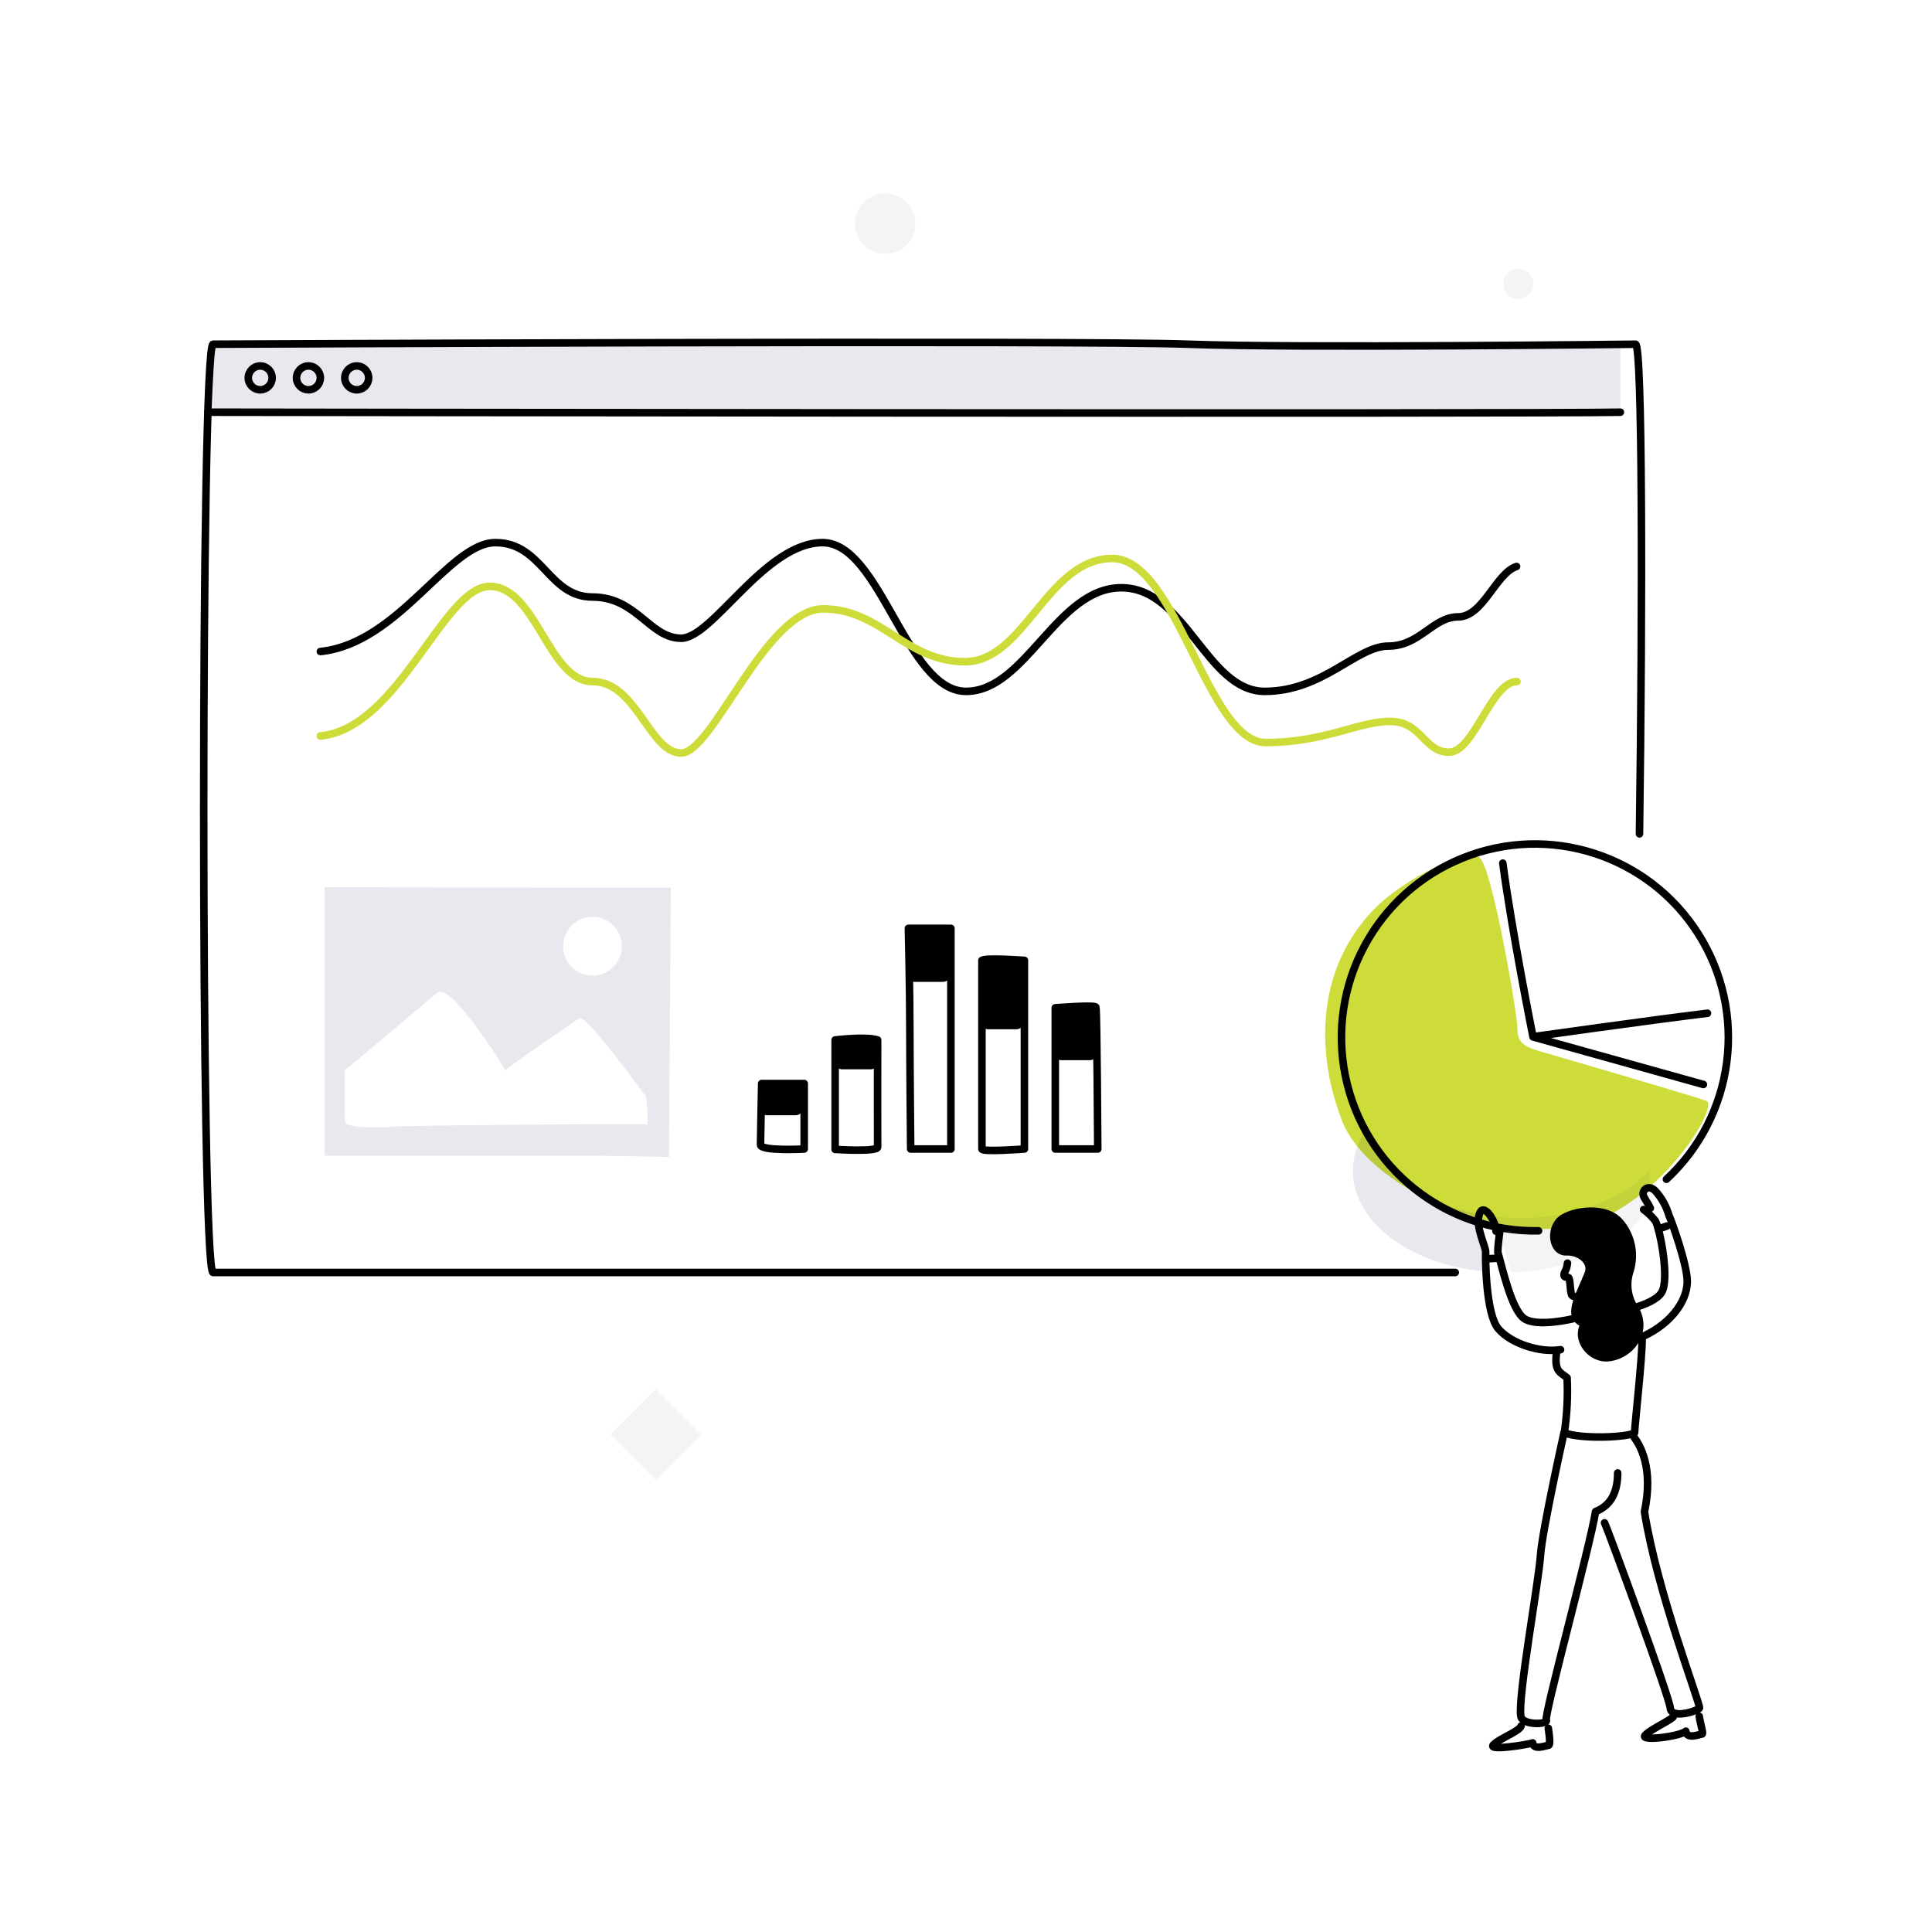 <svg xmlns="http://www.w3.org/2000/svg" width="256" height="256" viewBox="0 0 256 256">
    <g fill="none" fill-rule="evenodd" transform="translate(26 25)">
        <path fill="#1A2350" fill-rule="nonzero" d="M2.23 20.65H188.71V29.63H2.23z" opacity=".1"/>
        <circle cx="91.3" cy="4.62" r="4" fill="#1A2350" fill-rule="nonzero" opacity=".05"/>
        <circle cx="175.18" cy="12.62" r="2" fill="#1A2350" fill-rule="nonzero" opacity=".05"/>
        <path fill="#1A2350" fill-rule="nonzero" d="M56.64 160.84H65.13V169.33H56.64z" opacity=".05" transform="rotate(45 60.885 165.085)"/>
        <path fill="#CDDC39" fill-rule="nonzero" d="M156.17 95.37c3.78-3.85 12.23-8.09 13.9-6.71s5 20.71 5 22.63c0 1.92.89 2.42 3.28 3.1 2.39.68 19.75 5.76 21.73 6.47 1.98.71-7.18 15.24-17.91 16.78-10.73 1.54-26.95-5.47-30.33-14.1-3.38-8.63-3.7-19.99 4.33-28.17z"/>
        <path stroke="#000" stroke-linecap="round" stroke-linejoin="round" d="M166.83 143.61H2.23c-1.65 0-1.65-123 0-123 0 0 115.06-.54 129.24 0 14.18.54 59.25 0 59.25 0 .91 0 .95 34.14.52 64.88M191.59 152.35c.06 2.15-1 11.73-1 12.5-.77.61-7.13.88-9.31 0 .362-2.412.486-4.854.37-7.29-.93-.76-1.79-.81-1.36-3.6"/>
        <path fill="#000" fill-rule="nonzero" stroke="#000" stroke-linecap="round" stroke-linejoin="round" d="M190.34 147.9c-.72-1.346-.865-2.926-.4-4.38.766-2.302.244-4.838-1.37-6.65-2.15-2.33-7-1.28-8 0-1.28 1.55-.64 4.1 1 4 1.64-.1 3.55 1.23 2.87 2.93-1.2 3-3 5.77-.47 6.61-1.33 2.05.87 4.81 3.25 4.47 3.07-.38 5.43-3.79 3.12-6.98z"/>
        <path stroke="#000" stroke-linecap="round" stroke-linejoin="round" d="M181.7 142.37c-.12 1-.41 1.09-.46 1.5-.05.41.3.33.58.41.28.08.2 2.05.48 2.37.11.13.34.17.69.17M188.35 170.17c0 2.27-.71 4.25-2.93 5.12-.68 4.42-6.86 27.05-6.53 27.64.33.59-3.32.74-3.38-.59-.39-2.54 2.41-18 2.61-21.2.2-3.2 3.12-16.29 3.12-16.29"/>
        <path stroke="#000" stroke-linecap="round" stroke-linejoin="round" d="M190.51 165.42c.75 1 2.64 4 1.39 9.9 1.72 10.77 7.31 25.12 7.29 26-.15.35-3.73 1.56-3.87 0-.14-1.56-8.31-23.76-8.71-24.54M199.16 202.42c.18 1.21.62 2.36.34 2.36-.28 0-2 .76-2.12-.39-.75.71-6.15 1.38-5.39.54.76-.84 3.67-2.11 3.76-2.51M179.16 204c.18 1.22.29 2.27 0 2.27s-1.95.72-2.07-.33c-.39.19-6 1.12-5.22.27.78-.85 3.43-1.76 3.69-2.51M172.23 138.15c0-.29-.09-.55-.13-.76-.15-.8-1.59-3.16-2.1-1.45-.51 1.71.9 4.26.86 5-.04.74 0 8.13 1.66 10.11 1.66 1.98 5.56 3.24 8.26 2.79"/>
        <path stroke="#000" stroke-linecap="round" stroke-linejoin="round" d="M182.4 149.75s-4.65 1.12-6.39 0c-1.74-1.12-3-7-3.54-8.81 0-.84.14-1.84.26-2.79M192.68 135.09c-.27-.59-.67-1.11-.87-1.52-.37-.73.49-1.75 1.5-.8.853.931 1.48 2.047 1.83 3.26.34.7 2.43 6.52 2.43 8.77 0 2.77-2.44 5.93-6.49 7.55"/>
        <path stroke="#000" stroke-linecap="round" stroke-linejoin="round" d="M190.61 148.26c1.38-.41 3-1.08 3.56-2 1.1-1.76-.24-8.53-.84-9.5-.448-.56-.966-1.06-1.54-1.49M177.87 138.09c-12.362.234-23.129-8.391-25.599-20.506-2.47-12.115 4.063-24.267 15.53-28.89 11.467-4.624 24.6-.401 31.225 10.039s4.851 24.12-4.216 32.527"/>
        <path stroke="#000" stroke-linecap="round" stroke-linejoin="round" d="M173.13 89.37c1.19 9 4 23 4 23s15.42-2.18 23.12-3.11M199.71 118.7L177.14 112.4M194.88 137.45L193.73 137.86M172.25 141.73L171.03 141.8"/>
        <path fill="#1A2350" fill-rule="nonzero" d="M17 92.57v35.57h36.19l9.45.16.25-35.68L17 92.57zm35.51 3.92c2.148 0 3.89 1.742 3.89 3.89s-1.742 3.89-3.89 3.89-3.89-1.742-3.89-3.89c0-2.133 1.717-3.868 3.85-3.89h.04zM59.63 124c-.43-.13-31.9.11-33.62.29-1.72.18-6 .19-6.22-.55-.22-.74-.1-6.93-.1-6.93 2.15-1.69 10.56-8.91 12.27-10.28 1.71-1.37 8.43 9.21 9 10.28 2.08-1.68 8.92-6.26 9.8-6.89.88-.63 8.86 10.43 8.86 10.43s.44 3.81.01 3.65z" opacity=".1"/>
        <path stroke="#000" stroke-linecap="round" stroke-linejoin="round" d="M16.45 61.33c10.41-1.06 17-14.43 23.2-14.43 6.2 0 7 7.21 12.86 7.21 5.86 0 7.57 5.46 11.75 5.46S75.33 46.9 83 46.9c7.67 0 11.07 19.71 19 19.71s12-13.73 20.58-13.73c8.58 0 11.27 13.73 19 13.73s12.17-6 16.37-6c4.2 0 5.92-3.87 9.25-3.87s5-5.79 7.75-6.68"/>
        <path stroke="#CDDC39" stroke-linecap="round" stroke-linejoin="round" d="M16.45 72.52c10.41-1 16.29-19.82 22.45-19.82s7.77 12.61 13.61 12.61 7.57 9.47 11.75 9.47 11.2-19.1 18.83-19.1c7.63 0 10.92 7 18.79 7 7.87 0 10.88-13.68 19.49-13.68 8.61 0 12.58 24.39 20.36 24.39 7.78 0 12.26-2.8 16.46-2.8 4.2 0 4.49 4.08 7.81 4.08 3.32 0 5.6-9.36 9-9.36"/>
        <path stroke="#000" stroke-linecap="round" stroke-linejoin="round" d="M80.56 127.25s-5.79.32-5.79-.57c0-.89.16-8.11.16-8.11h5.63v8.68zM90.29 127c0 .67-5.63.3-5.63.3v-14.5s4.12-.5 5.63 0c0 .86-.02 13.49 0 14.2zM100 127.25h-5.33s-.11-11.13-.11-16c0-4.87-.19-13.24-.19-13.24H100v29.24zM109.74 127.25s-5.63.43-5.63 0v-25c.57-.37 5.63 0 5.63 0v25zM119.46 127.25h-5.63v-18.71s5.23-.42 5.38-.09c.15.33.25 18.8.25 18.8z"/>
        <rect width="5.79" height="4.21" x="74.63" y="118.57" fill="#000" fill-rule="nonzero" rx="1"/>
        <rect width="5.79" height="4.22" x="84.57" y="112.47" fill="#000" fill-rule="nonzero" rx="1"/>
        <rect width="5.79" height="7.09" x="94.16" y="98.01" fill="#000" fill-rule="nonzero" rx="1"/>
        <rect width="5.79" height="8.92" x="103.89" y="102.46" fill="#000" fill-rule="nonzero" rx="1"/>
        <rect width="5.79" height="6.77" x="113.61" y="108.71" fill="#000" fill-rule="nonzero" rx="1"/>
        <path stroke="#000" stroke-linecap="round" stroke-linejoin="round" d="M1.55 29.62s175.47.24 187.16 0"/>
        <circle cx="8.48" cy="25.07" r="1.58" stroke="#000" stroke-linecap="round" stroke-linejoin="round"/>
        <circle cx="14.87" cy="25.07" r="1.58" stroke="#000" stroke-linecap="round" stroke-linejoin="round"/>
        <circle cx="21.27" cy="25.07" r="1.58" stroke="#000" stroke-linecap="round" stroke-linejoin="round"/>
        <path fill="#1A2350" fill-rule="nonzero" d="M175.47 136.39c-1.22-.002-2.439-.075-3.65-.22.83 2.05 1.69 4.87 2.42 7.42 8.53-.21 15.69-3.92 18.36-9v-4.49c-3.6 3.76-9.89 6.29-17.13 6.29z" opacity=".05"/>
        <path fill="#1A2350" fill-rule="nonzero" d="M169.52 135.79c-7.67-1.57-13.4-6.08-14.19-11.55-1.31 1.695-2.036 3.768-2.07 5.91 0 6.91 7.84 12.61 17.94 13.36-.67-2.84-1.39-5.73-1.68-7.72z" opacity=".1"/>
    </g>
</svg>
